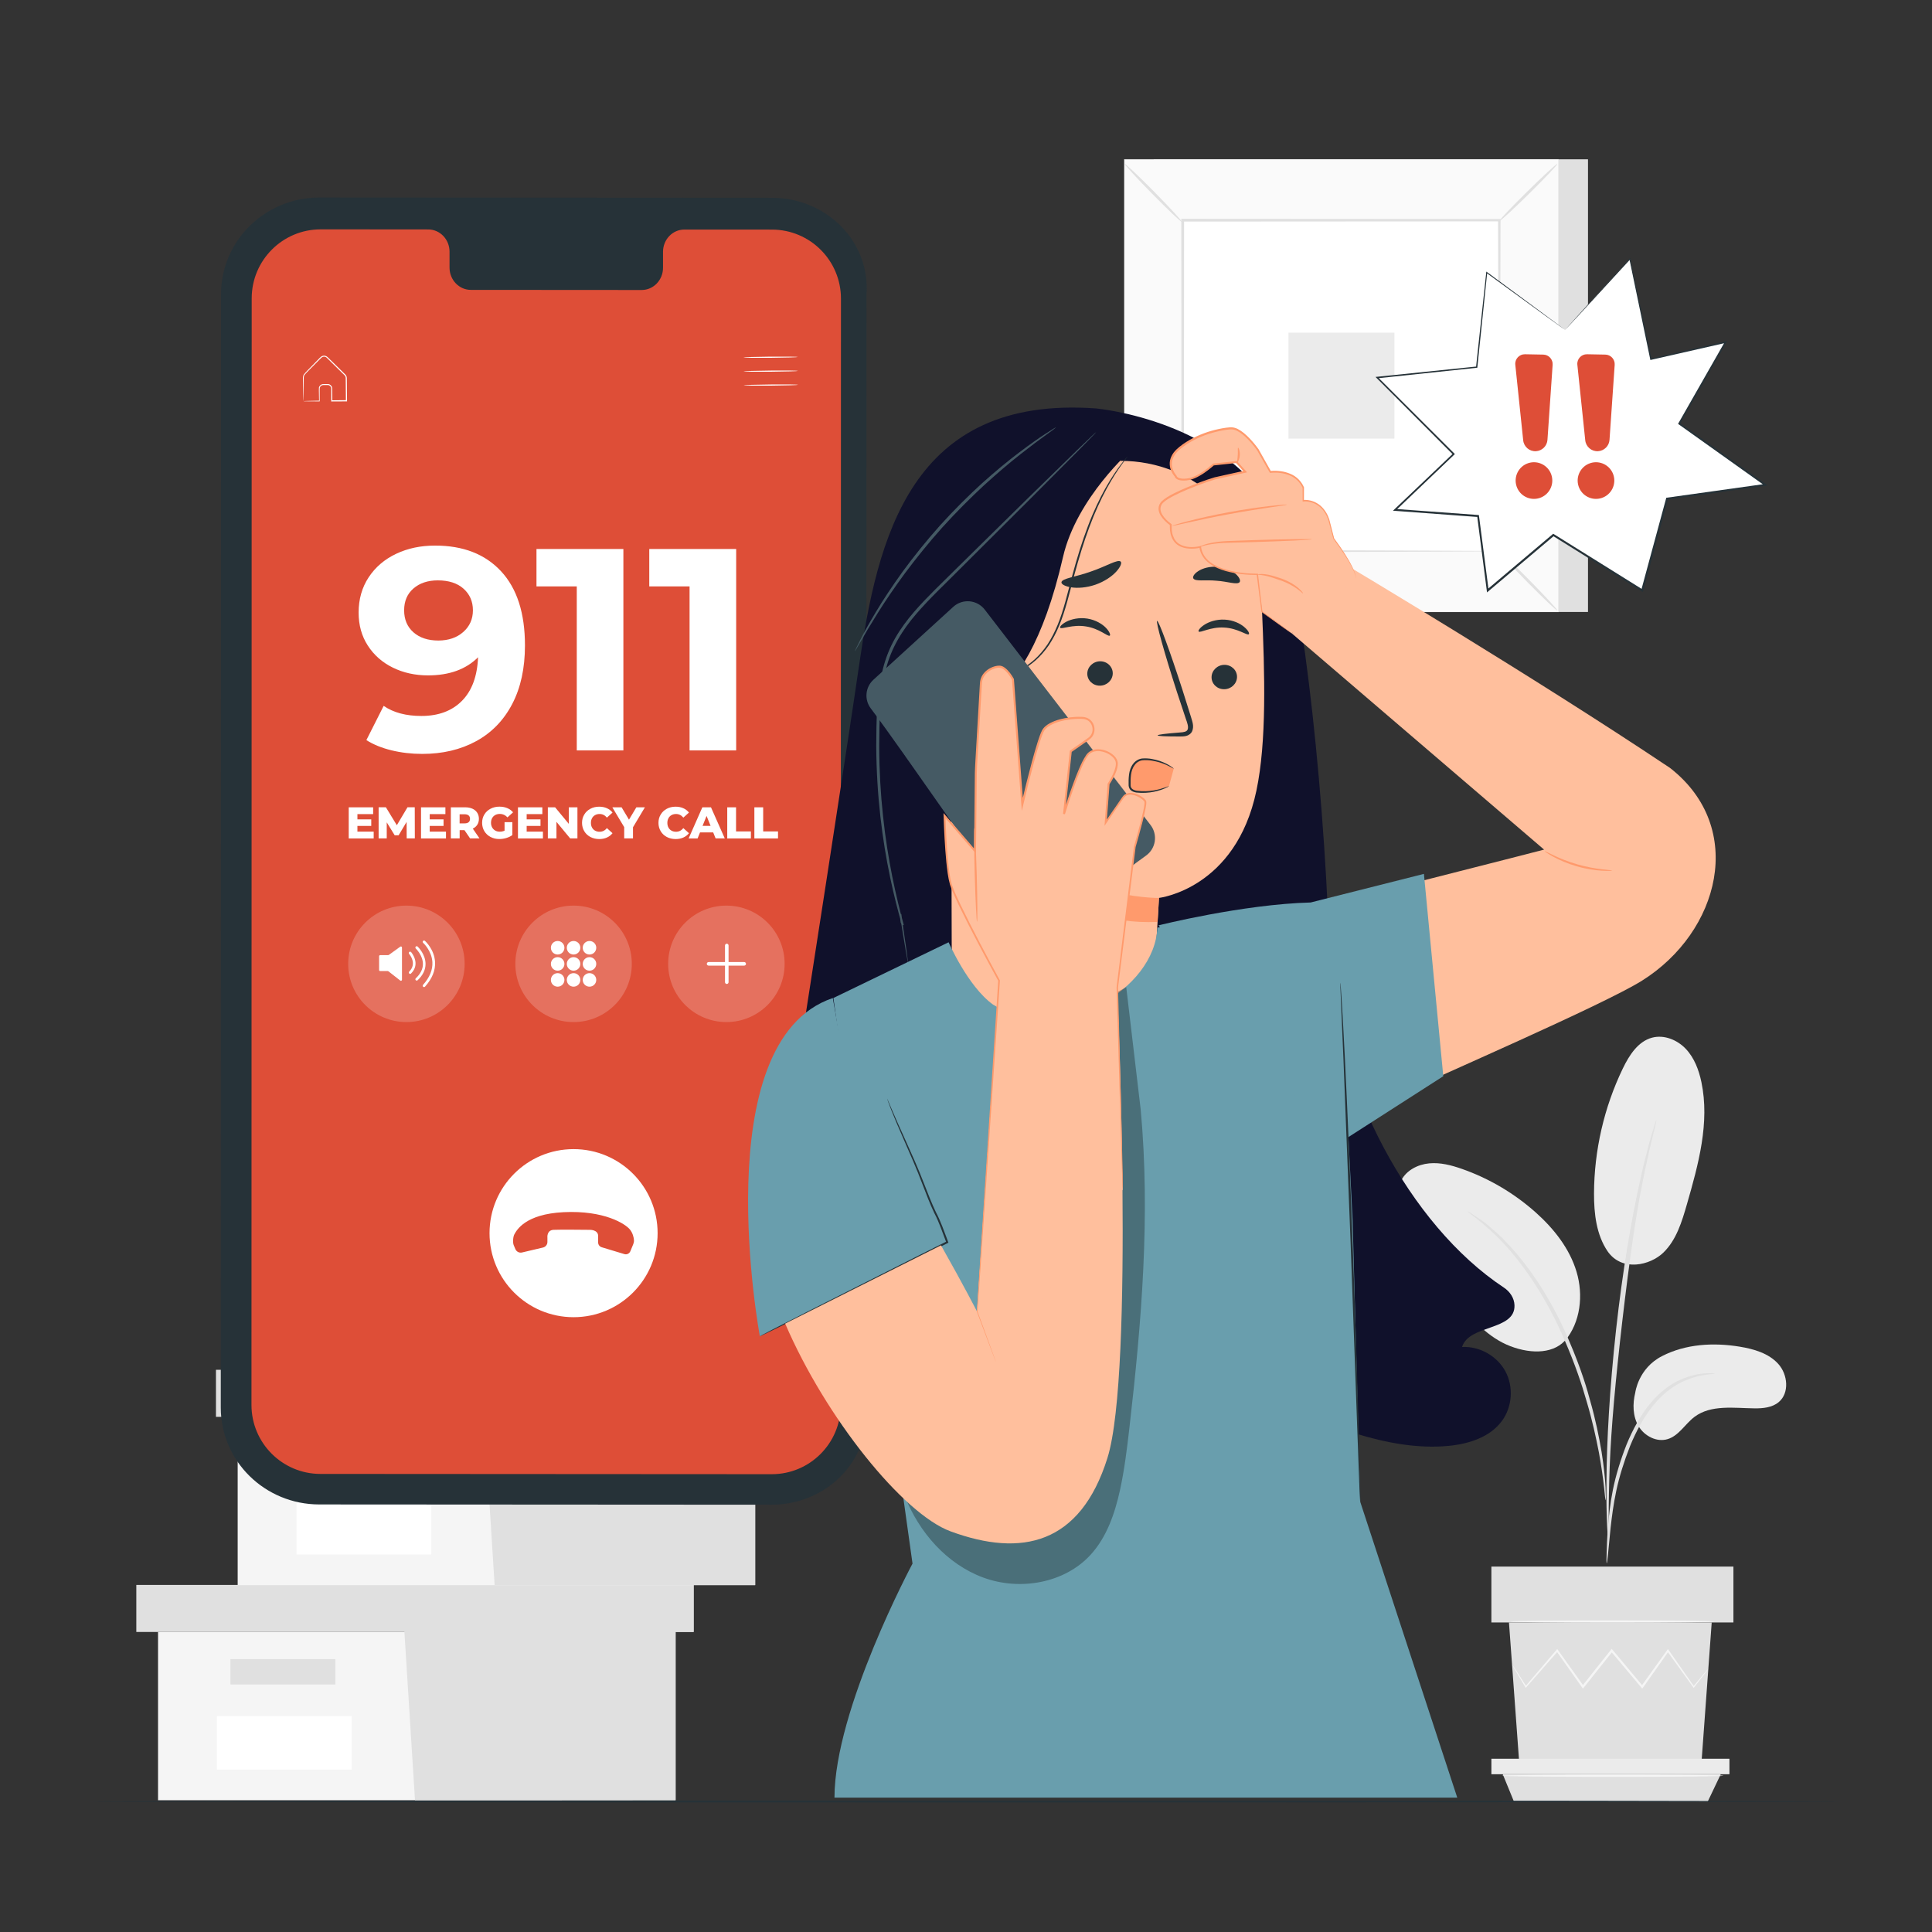 <?xml version="1.0" encoding="utf-8"?>
<!-- Generator: Adobe Illustrator 26.0.3, SVG Export Plug-In . SVG Version: 6.00 Build 0)  -->
<svg version="1.1" xmlns="http://www.w3.org/2000/svg" xmlns:xlink="http://www.w3.org/1999/xlink" x="0px" y="0px"
	 viewBox="0 0 500 500" style="enable-background:new 0 0 500 500;" xml:space="preserve">
<rect x="0" y="0" width="500" height="500" fill="#333333" stroke="none"/>
<style type="text/css">
	.st0{fill:#E0E0E0;}
	.st1{fill:#FAFAFA;}
	.st2{fill:#FFFFFF;}
	.st3{fill:#EBEBEB;}
	.st4{fill:#F5F5F5;}
	.st5{display:none;}
	.st6{display:inline;}
	.st7{fill:#263238;}
	.st8{fill:#DE4E37;}
	.st9{opacity:0.2;}
	.st10{fill:#10112B;}
	.st11{fill:#FFBF9D;}
	.st12{fill:#FF9A6C;}
	.st13{fill:#455A64;}
	.st14{fill:#699EAD;}
	.st15{opacity:0.3;}
</style>
<g id="Background_Complete">
	<g>
		<g>
			<g>
				<g>
					<g>
						<g>
							<g>
								<g>
									<g>
										<g>
											<rect x="298.59" y="41.23" class="st0" width="112.38" height="117.15"/>
										</g>
									</g>
								</g>
							</g>
						</g>
					</g>
				</g>
			</g>
		</g>
		<g>
			<g>
				<g>
					<g>
						<g>
							<g>
								<g>
									<g>
										<g>
											<rect x="290.98" y="41.23" class="st1" width="112.38" height="117.15"/>
										</g>
									</g>
								</g>
							</g>
						</g>
					</g>
				</g>
			</g>
			<g>
				<g>
					<g>
						<g>
							<g>
								<g>
									<g>
										<g>
											<path class="st0" d="M403.39,158.41H290.94V41.19h112.45V158.41z M291.01,158.34h112.31V41.26H291.01V158.34z"/>
										</g>
									</g>
								</g>
							</g>
						</g>
					</g>
				</g>
			</g>
		</g>
		<g>
			<g>
				<g>
					<g>
						<g>
							<g>
								<g>
									<g>
										<g>
											<rect x="306.08" y="56.98" class="st2" width="82.17" height="85.65"/>
										</g>
									</g>
								</g>
							</g>
						</g>
					</g>
				</g>
			</g>
		</g>
		<g>
			<g>
				<g>
					<g>
						<g>
							<g>
								<g>
									<g>
										<g>
											<g>
												<path class="st0" d="M306.08,143.2c0.06,0.08-0.72,0.97-2.03,2.36c-1.31,1.38-3.16,3.26-5.22,5.29
													c-2.07,2.04-3.97,3.85-5.37,5.14c-1.4,1.29-2.3,2.05-2.37,1.98c-0.07-0.07,0.7-0.96,2.02-2.35
													c1.31-1.38,3.16-3.26,5.23-5.31c2.07-2.04,3.98-3.86,5.38-5.15C305.12,143.88,306.02,143.12,306.08,143.2z"/>
											</g>
										</g>
									</g>
								</g>
							</g>
						</g>
					</g>
				</g>
			</g>
		</g>
		<g>
			<g>
				<g>
					<g>
						<g>
							<g>
								<g>
									<g>
										<g>
											<g>
												<path class="st0" d="M388.25,142.99c0.08-0.06,0.97,0.72,2.36,2.03c1.38,1.31,3.26,3.16,5.29,5.22
													c2.04,2.07,3.85,3.97,5.14,5.37c1.29,1.4,2.05,2.3,1.98,2.37c-0.07,0.07-0.96-0.7-2.35-2.02
													c-1.38-1.31-3.26-3.16-5.31-5.23c-2.04-2.07-3.86-3.98-5.15-5.38C388.93,143.95,388.17,143.05,388.25,142.99z"/>
											</g>
										</g>
									</g>
								</g>
							</g>
						</g>
					</g>
				</g>
			</g>
		</g>
		<g>
			<g>
				<g>
					<g>
						<g>
							<g>
								<g>
									<g>
										<g>
											<g>
												<path class="st0" d="M388.02,57.21c-0.06-0.08,0.72-0.97,2.03-2.36c1.31-1.38,3.16-3.26,5.22-5.29
													c2.07-2.04,3.97-3.85,5.37-5.14c1.4-1.29,2.3-2.05,2.37-1.98c0.07,0.07-0.7,0.96-2.02,2.35
													c-1.31,1.38-3.16,3.26-5.23,5.31c-2.07,2.04-3.98,3.86-5.38,5.15C388.99,56.53,388.09,57.28,388.02,57.21z"/>
											</g>
										</g>
									</g>
								</g>
							</g>
						</g>
					</g>
				</g>
			</g>
		</g>
		<g>
			<g>
				<g>
					<g>
						<g>
							<g>
								<g>
									<g>
										<g>
											<g>
												<path class="st0" d="M305.86,57.42c-0.08,0.06-0.97-0.72-2.36-2.03c-1.38-1.31-3.26-3.16-5.29-5.22
													c-2.04-2.07-3.85-3.97-5.14-5.37c-1.29-1.4-2.05-2.3-1.98-2.37c0.07-0.07,0.96,0.7,2.35,2.02
													c1.39,1.31,3.26,3.16,5.31,5.23c2.04,2.07,3.86,3.98,5.15,5.38C305.18,56.45,305.93,57.35,305.86,57.42z"/>
											</g>
										</g>
									</g>
								</g>
							</g>
						</g>
					</g>
				</g>
			</g>
		</g>
		<g>
			<g>
				<g>
					<g>
						<g>
							<g>
								<g>
									<g>
										<g>
											<g>
												<path class="st0" d="M388.02,142.63c-0.01-0.01-0.01-0.15-0.02-0.42c0-0.29-0.01-0.69-0.02-1.2
													c-0.01-1.07-0.02-2.62-0.04-4.62c-0.02-4.06-0.05-9.96-0.08-17.46c-0.04-15-0.09-36.37-0.16-61.96l0.32,0.32
													c-23.92,0.01-52.01,0.03-81.93,0.05h-0.01l0.36-0.36c-0.02,31.44-0.04,60.85-0.05,85.65l-0.31-0.31
													c24.55,0.07,45,0.12,59.33,0.16c7.16,0.03,12.79,0.06,16.67,0.08c1.91,0.02,3.38,0.03,4.41,0.04
													c0.48,0.01,0.86,0.01,1.14,0.02C387.88,142.62,388.02,142.62,388.02,142.63c0.01,0.01-0.12,0.01-0.36,0.02
													c-0.27,0-0.64,0.01-1.11,0.02c-1.01,0.01-2.46,0.02-4.35,0.04c-3.85,0.02-9.46,0.05-16.59,0.08
													c-14.38,0.04-34.89,0.09-59.53,0.16l-0.31,0l0-0.31c-0.01-24.8-0.03-54.21-0.05-85.65l0-0.36h0.36h0.01
													c29.92,0.02,58.01,0.03,81.93,0.05h0.32l0,0.32c-0.07,25.67-0.12,47.11-0.16,62.16c-0.04,7.46-0.06,13.34-0.08,17.38
													c-0.02,1.98-0.03,3.5-0.04,4.56c-0.01,0.5-0.01,0.88-0.02,1.16C388.04,142.51,388.03,142.63,388.02,142.63z"/>
											</g>
										</g>
									</g>
								</g>
							</g>
						</g>
					</g>
				</g>
			</g>
		</g>
		<g>
			<g>
				<g>
					<g>
						<g>
							<g>
								<g>
									<g>
										<g>
											<rect x="333.46" y="86.09" class="st3" width="27.42" height="27.42"/>
										</g>
									</g>
								</g>
							</g>
						</g>
					</g>
				</g>
			</g>
		</g>
	</g>
	<g>
		<g>
			<g>
				<g>
					<g>
						<path class="st3" d="M430.11,350.97c6.13-3.16,13.34-3.57,20.14-2.45c3.65,0.6,7.46,1.7,9.95,4.44
							c2.49,2.74,2.96,7.57,0.1,9.93c-1.7,1.4-4.07,1.62-6.27,1.59c-5.32-0.06-11.23-1-15.49,2.2c-2.43,1.83-4.04,4.87-6.94,5.76
							c-2.84,0.88-6.04-0.8-7.55-3.36c-1.51-2.56-1.56-5.76-0.85-8.65C423.2,360.45,423.93,354.15,430.11,350.97z"/>
					</g>
				</g>
			</g>
			<g>
				<g>
					<g>
						<path class="st3" d="M416.07,323.87c3.75,5.35,11.03,3.58,14.4,0.31c3.38-3.27,4.8-8,6.1-12.51
							c2.97-10.31,5.96-21.13,3.75-31.63c-0.66-3.14-1.83-6.27-4.04-8.6c-2.21-2.33-5.6-3.71-8.7-2.9c-3.67,0.97-5.95,4.57-7.6,7.99
							c-4.85,10.05-7.41,21.2-7.45,32.36C412.52,314.1,413.13,319.57,416.07,323.87"/>
					</g>
				</g>
			</g>
			<g>
				<g>
					<g>
						<path class="st3" d="M404.98,347.05c4.07-4.83,4.84-11.87,3.03-17.92c-1.81-6.05-5.9-11.19-10.61-15.39
							c-5.53-4.92-12.02-8.76-19-11.21c-2.75-0.97-5.65-1.73-8.55-1.45c-2.9,0.28-5.82,1.76-7.17,4.34c-2,3.81-0.08,8.44,1.99,12.21
							c3.65,6.65,7.83,13.01,12.48,19c3.74,4.82,8.03,9.58,13.73,11.76c5.7,2.18,11.62,1.92,14.64-2.03"/>
					</g>
				</g>
			</g>
			<g>
				<g>
					<g>
						<g>
							<path class="st0" d="M415.82,404.58c0.07,0,0.18-0.86,0.34-2.43c0.17-1.77,0.39-3.99,0.65-6.64
								c0.31-2.79,0.72-6.11,1.49-9.73c0.77-3.61,1.98-7.52,3.54-11.49c1.61-3.94,3.57-7.53,5.87-10.39
								c2.28-2.88,4.93-4.96,7.42-6.16c2.48-1.23,4.71-1.72,6.24-1.94c1.55-0.16,2.42-0.28,2.42-0.35c0-0.07-0.87-0.08-2.46-0.04
								c-1.58,0.11-3.9,0.51-6.51,1.69c-2.62,1.16-5.43,3.28-7.82,6.22c-2.41,2.93-4.44,6.59-6.08,10.6
								c-1.58,4.04-2.77,7.99-3.51,11.67c-0.74,3.68-1.07,7.04-1.29,9.85c-0.21,2.82-0.29,5.1-0.33,6.68
								C415.73,403.7,415.75,404.58,415.82,404.58z"/>
						</g>
					</g>
				</g>
			</g>
			<g>
				<g>
					<g>
						<g>
							<path class="st0" d="M416.27,399.48c0.03,0,0.06-0.39,0.07-1.13c0-0.85-0.01-1.92-0.01-3.23c-0.01-2.8-0.01-6.85,0.14-11.85
								c0.25-10.01,1.11-20.77,2.77-35.96c1.58-14.28,3.69-30.89,5.92-41.69c0.48-2.46,0.96-4.67,1.41-6.6
								c0.43-1.94,0.8-3.61,1.16-4.97c0.31-1.27,0.56-2.31,0.75-3.14c0.16-0.72,0.23-1.1,0.2-1.11c-0.03-0.01-0.17,0.35-0.39,1.06
								c-0.25,0.81-0.56,1.83-0.94,3.09c-0.42,1.34-0.84,3-1.33,4.94c-0.51,1.93-1.04,4.13-1.56,6.59
								c-2.21,9.79-4.55,23.47-6.23,38.68c-1.67,15.21-2.42,29.07-2.48,39.1c-0.06,5.02,0.05,9.08,0.18,11.88
								c0.08,1.31,0.15,2.38,0.2,3.22C416.19,399.09,416.24,399.48,416.27,399.48z"/>
						</g>
					</g>
				</g>
			</g>
			<g>
				<g>
					<g>
						<g>
							<path class="st0" d="M415.54,388.26c0.07,0,0.06-1.2-0.02-3.37c-0.12-2.17-0.42-5.3-1.03-9.13
								c-0.65-3.82-1.55-8.37-2.97-13.3c-0.61-2.26-2.06-7.66-5.56-15.74c-4.61-10.95-10.88-19.89-16.34-25.44
								c-1.28-1.47-2.7-2.53-3.84-3.57c-0.59-0.5-1.11-1-1.64-1.39c-0.53-0.37-1.03-0.71-1.49-1.03c-1.79-1.23-2.8-1.87-2.84-1.82
								c-0.16,0.22,4.02,2.68,9.3,8.3c5.26,5.6,11.35,14.49,15.93,25.34c2.55,5.89,4.33,11.14,5.59,15.6
								c1.46,4.89,2.43,9.38,3.16,13.17c0.7,3.8,1.1,6.89,1.34,9.04C415.33,387.07,415.47,388.26,415.54,388.26z"/>
						</g>
					</g>
				</g>
			</g>
		</g>
		<g>
			<g>
				<g>
					<polygon class="st0" points="390.52,419.89 393.2,456.57 440.31,456.57 442.99,419.89 					"/>
				</g>
			</g>
		</g>
		<g>
			<g>
				<g>
					<rect x="385.97" y="405.43" class="st0" width="62.64" height="14.46"/>
				</g>
			</g>
		</g>
		<g>
			<g>
				<g>
					<polygon class="st3" points="385.97,455.16 385.97,459.17 388.91,459.17 447.58,459.17 447.58,455.16 					"/>
				</g>
			</g>
		</g>
		<g>
			<g>
				<g>
					<polygon class="st0" points="391.8,466.22 388.91,459.17 445.33,459.17 441.97,466.22 					"/>
				</g>
			</g>
		</g>
		<g>
			<g>
				<g>
					<g>
						<path class="st4" d="M442.11,431.88c0.01,0.01-0.06,0.12-0.22,0.34c-0.19,0.25-0.42,0.56-0.7,0.93
							c-0.67,0.86-1.59,2.03-2.74,3.51l-0.12,0.16l-0.12-0.16c-1.73-2.39-4.03-5.57-6.74-9.33h0.39c-2.01,2.84-4.24,6-6.64,9.4
							l-0.21,0.29l-0.23-0.28c-2.45-2.92-5.11-6.08-7.87-9.37l0.45-0.01c-0.14,0.17-0.28,0.36-0.43,0.54
							c-2.44,3.06-4.81,6.02-7.04,8.83l-0.23,0.29l-0.22-0.31c-2.39-3.38-4.62-6.54-6.64-9.4l0.39,0.02
							c-3.27,3.73-6.05,6.89-8.18,9.32l-0.15,0.17l-0.11-0.19c-1.08-1.81-1.94-3.26-2.56-4.3c-0.27-0.47-0.48-0.84-0.66-1.15
							c-0.14-0.26-0.21-0.4-0.2-0.41c0.01-0.01,0.11,0.12,0.27,0.36c0.19,0.29,0.43,0.65,0.73,1.1c0.65,1.03,1.56,2.45,2.69,4.22
							l-0.26-0.02c2.1-2.46,4.83-5.66,8.05-9.43l0.2-0.24l0.18,0.26c2.04,2.84,4.29,5.99,6.7,9.36l-0.45-0.01
							c2.23-2.81,4.59-5.77,7.02-8.84c0.15-0.19,0.3-0.37,0.43-0.54l0.22-0.28l0.23,0.28c2.76,3.29,5.41,6.47,7.85,9.39l-0.44,0.02
							c2.42-3.38,4.68-6.53,6.71-9.35l0.2-0.27l0.19,0.27c2.66,3.79,4.91,7.02,6.6,9.43l-0.24-0.01c1.2-1.44,2.16-2.59,2.86-3.42
							c0.31-0.36,0.56-0.65,0.76-0.88C442.01,431.96,442.1,431.87,442.11,431.88z"/>
					</g>
				</g>
			</g>
		</g>
		<g>
			<g>
				<g>
					<g>
						<path class="st4" d="M443.65,419.65c0,0.16-11.81,0.29-26.37,0.29c-14.57,0-26.37-0.13-26.37-0.29
							c0-0.16,11.8-0.29,26.37-0.29C431.84,419.35,443.65,419.48,443.65,419.65z"/>
					</g>
				</g>
			</g>
		</g>
		<g>
			<g>
				<g>
					<g>
						<path class="st4" d="M446.03,459.56c0,0.16-12.83,0.29-28.65,0.29c-15.83,0-28.66-0.13-28.66-0.29
							c0-0.16,12.83-0.29,28.66-0.29C433.19,459.27,446.03,459.4,446.03,459.56z"/>
					</g>
				</g>
			</g>
		</g>
	</g>
	<g>
		<g>
			<g>
				<g>
					<g>
						<g>
							<g>
								<g>
									<polygon class="st4" points="40.9,422.35 40.9,465.9 104.59,465.9 174.84,465.9 174.84,422.35 									"/>
								</g>
							</g>
						</g>
					</g>
				</g>
			</g>
			<g>
				<g>
					<g>
						<g>
							<g>
								<g>
									<polygon class="st0" points="35.28,410.18 35.28,422.35 179.52,422.35 179.52,410.18 104.59,410.18 									"/>
								</g>
							</g>
						</g>
					</g>
				</g>
			</g>
			<g>
				<g>
					<g>
						<g>
							<g>
								<g>
									<polygon class="st0" points="107.4,465.9 174.84,465.9 174.84,422.35 179.52,422.35 179.52,410.18 104.59,410.18 
										104.59,421.23 									"/>
								</g>
							</g>
						</g>
					</g>
				</g>
			</g>
			<g>
				<g>
					<g>
						<g>
							<g>
								<g>
									<rect x="59.63" y="429.38" class="st0" width="27.16" height="6.56"/>
								</g>
							</g>
						</g>
					</g>
				</g>
			</g>
			<g>
				<g>
					<g>
						<g>
							<g>
								<g>
									<rect x="56.14" y="444.13" class="st2" width="34.88" height="13.84"/>
								</g>
							</g>
						</g>
					</g>
				</g>
			</g>
		</g>
	</g>
	<g>
		<g>
			<g>
				<g>
					<g>
						<g>
							<g>
								<g>
									<polygon class="st4" points="61.51,366.68 61.51,410.23 125.19,410.23 195.44,410.23 195.44,366.68 									"/>
								</g>
							</g>
						</g>
					</g>
				</g>
			</g>
			<g>
				<g>
					<g>
						<g>
							<g>
								<g>
									<polygon class="st0" points="55.89,354.5 55.89,366.68 200.13,366.68 200.13,354.5 125.19,354.5 									"/>
								</g>
							</g>
						</g>
					</g>
				</g>
			</g>
			<g>
				<g>
					<g>
						<g>
							<g>
								<g>
									<polygon class="st0" points="128.01,410.23 195.44,410.23 195.44,366.68 200.13,366.68 200.13,354.5 125.19,354.5 
										125.19,365.55 									"/>
								</g>
							</g>
						</g>
					</g>
				</g>
			</g>
			<g>
				<g>
					<g>
						<g>
							<g>
								<g>
									<rect x="80.24" y="373.7" class="st0" width="27.16" height="6.56"/>
								</g>
							</g>
						</g>
					</g>
				</g>
			</g>
			<g>
				<g>
					<g>
						<g>
							<g>
								<g>
									<rect x="76.74" y="388.46" class="st2" width="34.88" height="13.84"/>
								</g>
							</g>
						</g>
					</g>
				</g>
			</g>
		</g>
	</g>
</g>
<g id="Background_Simple" class="st5">
	<g class="st6">
		<path class="st4" d="M445.48,132.35l-2.57-4.23c-13.72-30.96-60.17-56.8-101.98-54.53c-5.3,0.29-10.58,1.05-15.79,2.17
			c-37.49,8.03-70.12,36.38-83.64,72.69c-7.95,21.36-10.17,45.94-25.27,62.89c-19.64,22.06-52.99,22.75-82.3,21.84
			c-29.32-0.91-62.69-0.13-82.23,22.01c-12.24,13.87-16.13,33.6-15.14,52.17c2.61,49.18,36.88,93.15,80.47,115.01
			c43.58,21.86,94.9,23.82,142.59,14.2c66.82-13.47,130.36-50.46,168.56-107.59C466.37,271.85,476.04,194.01,445.48,132.35z"/>
	</g>
</g>
<g id="Desk">
	<g>
		<g>
			<path class="st7" d="M476.87,466.22c0,0.14-101.58,0.26-226.86,0.26c-125.32,0-226.88-0.12-226.88-0.26
				c0-0.14,101.56-0.26,226.88-0.26C375.29,465.96,476.87,466.08,476.87,466.22z"/>
		</g>
	</g>
</g>
<g id="Device">
	<g>
		<g>
			<g>
				<g>
					<g>
						<g>
							<g>
								<g>
									<g>
										<path class="st7" d="M199.65,389.42l-117.03-0.07c-14.08-0.01-25.48-11.22-25.48-25.04l0.06-288.17
											c0-13.83,11.42-25.04,25.51-25.03l117.03,0.07c14.08,0.01,25.48,11.22,24.51,25.04l-0.06,288.17
											C225.15,378.22,213.73,389.43,199.65,389.42z"/>
									</g>
								</g>
							</g>
						</g>
					</g>
					<g>
						<g>
							<g>
								<g>
									<g>
										<path class="st8" d="M199.79,59.42l-22.69-0.01c-3.04,0-5.51,2.58-5.51,5.76l0,4.12c0,3.18-2.47,5.76-5.51,5.76
											l-44.23-0.03c-3.04,0-5.51-2.58-5.51-5.76l0-4.12c0-3.18-2.47-5.76-5.51-5.76l-7.98-0.01L83,59.36
											c-9.86-0.01-17.86,7.99-17.86,17.85l-0.06,286.38c0,9.86,7.99,17.85,17.84,17.86l116.8,0.07
											c9.86,0.01,17.86-7.99,17.86-17.85l0.06-286.38C217.64,67.42,209.65,59.43,199.79,59.42z"/>
									</g>
								</g>
							</g>
						</g>
					</g>
				</g>
			</g>
		</g>
		<g>
			<g>
				<g>
					<g>
						<g>
							<g>
								<g>
									<g>
										<path class="st2" d="M206.47,92.39c0,0.08-3.15,0.17-7.03,0.21c-3.88,0.03-7.03-0.01-7.03-0.09
											c0-0.08,3.15-0.17,7.03-0.21C203.32,92.27,206.47,92.31,206.47,92.39z"/>
									</g>
								</g>
							</g>
						</g>
					</g>
				</g>
			</g>
			<g>
				<g>
					<g>
						<g>
							<g>
								<g>
									<g>
										<path class="st2" d="M206.5,95.99c0,0.08-3.15,0.17-7.03,0.21c-3.89,0.03-7.03-0.01-7.03-0.09c0-0.08,3.15-0.17,7.03-0.21
											C203.35,95.86,206.5,95.9,206.5,95.99z"/>
									</g>
								</g>
							</g>
						</g>
					</g>
				</g>
			</g>
			<g>
				<g>
					<g>
						<g>
							<g>
								<g>
									<g>
										<path class="st2" d="M206.53,99.59c0,0.08-3.15,0.17-7.03,0.21c-3.88,0.03-7.03-0.01-7.03-0.09
											c0-0.08,3.15-0.17,7.03-0.21C203.38,99.46,206.53,99.5,206.53,99.59z"/>
									</g>
								</g>
							</g>
						</g>
					</g>
				</g>
			</g>
			<g>
				<g>
					<g>
						<g>
							<g>
								<g>
									<path class="st2" d="M78.56,103.81c0.01-0.01,0.11-0.01,0.29-0.02c0.23-0.01,0.5-0.02,0.81-0.03
										c0.77-0.02,1.77-0.04,3-0.07l-0.08,0.08c-0.01-0.67-0.02-1.39-0.04-2.18c0-0.4-0.03-0.79,0-1.25
										c0.08-0.47,0.5-0.88,1.01-0.93c0.48-0.01,0.91-0.03,1.43-0.01c0.54,0.07,1,0.59,0.99,1.16c0.01,1.02,0.02,2.08,0.04,3.18
										l-0.14-0.14c1.22-0.01,2.48-0.03,3.79-0.04l-0.14,0.15c-0.01-1.53-0.03-3.1-0.04-4.72c0-0.4-0.01-0.8-0.01-1.2
										c0-0.37-0.23-0.62-0.53-0.9c-0.56-0.55-1.11-1.1-1.66-1.63c-0.54-0.54-1.08-1.06-1.6-1.58c-0.26-0.26-0.52-0.51-0.77-0.76
										c-0.27-0.26-0.48-0.52-0.78-0.58c-0.3-0.08-0.63-0.02-0.87,0.17c-0.23,0.19-0.47,0.47-0.71,0.69
										c-0.47,0.47-0.92,0.93-1.36,1.37c-0.86,0.89-1.75,1.7-2.39,2.47c-0.27,0.42-0.17,0.94-0.19,1.41c0,0.47,0,0.91,0,1.33
										c0,0.82-0.01,1.54-0.01,2.15c-0.01,0.55-0.01,1-0.02,1.38C78.58,103.63,78.57,103.8,78.56,103.81
										c-0.01,0.01-0.02-0.15-0.03-0.46c-0.01-0.37-0.02-0.81-0.04-1.35c-0.01-0.62-0.03-1.34-0.05-2.17
										c-0.01-0.43-0.02-0.88-0.03-1.36c0-0.24-0.01-0.49-0.01-0.74c0-0.27,0.07-0.55,0.21-0.79c0.7-0.86,1.54-1.62,2.4-2.53
										c0.44-0.45,0.89-0.91,1.35-1.38c0.24-0.24,0.44-0.48,0.73-0.72c0.3-0.23,0.72-0.32,1.1-0.22c0.4,0.09,0.67,0.42,0.91,0.65
										c0.26,0.25,0.52,0.51,0.78,0.76c0.52,0.51,1.06,1.04,1.6,1.57c0.54,0.53,1.1,1.08,1.66,1.63c0.13,0.14,0.29,0.26,0.42,0.46
										c0.12,0.19,0.19,0.41,0.2,0.64c0,0.4,0.01,0.8,0.01,1.21c0.01,1.62,0.02,3.19,0.04,4.72l0,0.15l-0.15,0
										c-1.31,0.01-2.57,0.02-3.79,0.02l-0.14,0l0-0.14c-0.01-1.1-0.01-2.16-0.02-3.18c0.02-0.46-0.34-0.86-0.77-0.92
										c-0.44-0.02-0.95-0.01-1.37,0c-0.41,0.03-0.75,0.36-0.82,0.74c-0.04,0.38-0.01,0.83-0.02,1.21c0,0.78,0,1.51,0,2.18l0,0.09
										l-0.08,0c-1.25-0.01-2.27-0.02-3.05-0.02c-0.31-0.01-0.57-0.01-0.8-0.01C78.65,103.82,78.56,103.82,78.56,103.81z"/>
								</g>
							</g>
						</g>
					</g>
				</g>
			</g>
		</g>
		<g>
			<g>
				<g>
					<g>
						<g>
							<circle class="st2" cx="148.44" cy="319.14" r="21.75"/>
						</g>
					</g>
				</g>
			</g>
			<g>
				<g>
					<path class="st8" d="M135.1,324.14l5.43-1.28c0.67-0.16,1.14-0.76,1.14-1.44v-1.12c0,0-0.23-1.9,1.56-2.02
						c1.29-0.09,9.46,0,9.46,0s2.15-0.04,2.11,1.65v1.63c0,0.56,0.37,1.05,0.9,1.22l5.89,1.78c0.63,0.19,1.29-0.13,1.54-0.73
						l0.75-1.82c0.14-0.33,0.21-0.69,0.19-1.05c-0.04-0.71-0.31-1.82-1.01-2.72c-1.17-1.5-6.67-5.04-17.18-4.53
						c-10,0.49-12.18,4.7-12.75,5.71c-0.36,0.63-0.46,2.16-0.19,2.81c0.1,0.24,0.27,0.64,0.44,1.04
						C133.67,323.94,134.39,324.31,135.1,324.14z"/>
				</g>
			</g>
		</g>
		<g>
			<g class="st9">
				<g>
					<g>
						<circle class="st2" cx="148.44" cy="249.44" r="15.07"/>
					</g>
				</g>
			</g>
			<g>
				<g>
					<g>
						<circle class="st2" cx="144.32" cy="249.46" r="1.75"/>
					</g>
				</g>
				<g>
					<g>
						<path class="st2" d="M150.19,249.46c0,0.97-0.78,1.75-1.75,1.75c-0.97,0-1.75-0.78-1.75-1.75c0-0.97,0.78-1.75,1.75-1.75
							C149.41,247.71,150.19,248.49,150.19,249.46z"/>
					</g>
				</g>
				<g>
					<g>
						<path class="st2" d="M154.31,249.46c0,0.97-0.78,1.75-1.75,1.75s-1.75-0.78-1.75-1.75c0-0.97,0.78-1.75,1.75-1.75
							S154.31,248.49,154.31,249.46z"/>
					</g>
				</g>
				<g>
					<g>
						<path class="st2" d="M146.07,245.28c0,0.97-0.78,1.75-1.75,1.75c-0.97,0-1.75-0.78-1.75-1.75c0-0.97,0.78-1.75,1.75-1.75
							C145.29,243.52,146.07,244.31,146.07,245.28z"/>
					</g>
				</g>
				<g>
					<g>
						<path class="st2" d="M150.19,245.28c0,0.97-0.78,1.75-1.75,1.75c-0.97,0-1.75-0.78-1.75-1.75c0-0.97,0.78-1.75,1.75-1.75
							C149.41,243.52,150.19,244.31,150.19,245.28z"/>
					</g>
				</g>
				<g>
					<g>
						<path class="st2" d="M154.31,245.28c0,0.97-0.78,1.75-1.75,1.75s-1.75-0.78-1.75-1.75c0-0.97,0.78-1.75,1.75-1.75
							S154.31,244.31,154.31,245.28z"/>
					</g>
				</g>
				<g>
					<g>
						<path class="st2" d="M146.07,253.6c0,0.97-0.78,1.75-1.75,1.75c-0.97,0-1.75-0.78-1.75-1.75c0-0.97,0.78-1.75,1.75-1.75
							C145.29,251.85,146.07,252.63,146.07,253.6z"/>
					</g>
				</g>
				<g>
					<g>
						<path class="st2" d="M150.19,253.6c0,0.97-0.78,1.75-1.75,1.75c-0.97,0-1.75-0.78-1.75-1.75c0-0.97,0.78-1.75,1.75-1.75
							C149.41,251.85,150.19,252.63,150.19,253.6z"/>
					</g>
				</g>
				<g>
					<g>
						<path class="st2" d="M154.31,253.6c0,0.97-0.78,1.75-1.75,1.75s-1.75-0.78-1.75-1.75c0-0.97,0.78-1.75,1.75-1.75
							S154.31,252.63,154.31,253.6z"/>
					</g>
				</g>
			</g>
		</g>
		<g>
			<g class="st9">
				<g>
					<g>
						<circle class="st2" cx="105.18" cy="249.44" r="15.07"/>
					</g>
				</g>
			</g>
			<g>
				<g>
					<g>
						<path class="st2" d="M98.11,247.47v3.57c0,0.15,0.12,0.27,0.27,0.27h1.97c0.06,0,0.12,0.02,0.17,0.06l3.07,2.4
							c0.18,0.14,0.44,0.01,0.44-0.22v-8.34c0-0.22-0.25-0.35-0.43-0.22l-2.97,2.14c-0.05,0.03-0.1,0.05-0.16,0.05l-2.09,0.01
							C98.23,247.2,98.11,247.32,98.11,247.47z"/>
					</g>
				</g>
				<g>
					<g>
						<path class="st2" d="M109.74,255.46c-0.08,0-0.16-0.03-0.23-0.09c-0.14-0.13-0.15-0.35-0.03-0.49
							c1.72-1.91,2.53-3.89,2.42-5.88c-0.17-2.98-2.37-4.97-2.39-4.99c-0.14-0.13-0.16-0.34-0.03-0.49
							c0.13-0.14,0.34-0.16,0.49-0.03c0.1,0.09,2.44,2.21,2.62,5.47c0.12,2.18-0.75,4.32-2.59,6.38
							C109.93,255.42,109.83,255.46,109.74,255.46z"/>
					</g>
				</g>
				<g>
					<g>
						<path class="st2" d="M107.84,253.78c-0.09,0-0.18-0.04-0.25-0.11c-0.13-0.14-0.12-0.36,0.02-0.49
							c1.22-1.14,1.84-2.38,1.84-3.69c0-2.25-1.82-3.99-1.84-4.01c-0.14-0.13-0.15-0.35-0.02-0.49c0.13-0.14,0.35-0.15,0.49-0.02
							c0.08,0.08,2.05,1.95,2.05,4.51c0,1.51-0.69,2.93-2.05,4.2C108.01,253.75,107.92,253.78,107.84,253.78z"/>
					</g>
				</g>
				<g>
					<g>
						<path class="st2" d="M106.15,252.04c-0.09,0-0.18-0.03-0.25-0.1c-0.13-0.14-0.13-0.35,0-0.49c2.12-2.1,0.07-4.48-0.02-4.58
							c-0.13-0.14-0.11-0.36,0.03-0.49c0.14-0.13,0.36-0.11,0.49,0.03c0.03,0.03,2.57,2.96-0.02,5.53
							C106.33,252.01,106.24,252.04,106.15,252.04z"/>
					</g>
				</g>
			</g>
		</g>
		<g>
			<g class="st9">
				<g>
					<g>
						<circle class="st2" cx="187.99" cy="249.44" r="15.07"/>
					</g>
				</g>
			</g>
			<g>
				<g>
					<g>
						<path class="st2" d="M188.09,254.65c-0.25,0-0.46-0.21-0.46-0.46v-9.5c0-0.25,0.21-0.46,0.46-0.46s0.46,0.21,0.46,0.46v9.5
							C188.55,254.44,188.34,254.65,188.09,254.65z"/>
					</g>
				</g>
				<g>
					<g>
						<path class="st2" d="M192.6,249.9h-9.22c-0.25,0-0.46-0.21-0.46-0.46c0-0.25,0.21-0.46,0.46-0.46h9.22
							c0.25,0,0.46,0.21,0.46,0.46C193.06,249.69,192.86,249.9,192.6,249.9z"/>
					</g>
				</g>
			</g>
		</g>
		<g>
			<path class="st2" d="M129.68,147.85c4.12,4.44,6.18,10.84,6.18,19.18c0,5.91-1.1,10.97-3.31,15.19
				c-2.21,4.22-5.32,7.42-9.35,9.61c-4.02,2.19-8.66,3.28-13.93,3.28c-2.78,0-5.44-0.31-7.97-0.93c-2.53-0.62-4.69-1.5-6.48-2.64
				l4.47-8.86c2.53,1.74,5.78,2.61,9.76,2.61c4.42,0,7.92-1.3,10.5-3.91c2.58-2.61,3.97-6.37,4.17-11.28
				c-3.13,3.13-7.45,4.69-12.96,4.69c-3.33,0-6.36-0.67-9.09-2.01c-2.73-1.34-4.89-3.24-6.48-5.7c-1.59-2.46-2.38-5.3-2.38-8.53
				c0-3.47,0.87-6.53,2.61-9.16c1.74-2.63,4.11-4.65,7.11-6.07c3-1.42,6.34-2.12,10.02-2.12
				C119.85,141.18,125.56,143.41,129.68,147.85z M119.89,163.56c1.66-1.46,2.5-3.34,2.5-5.62c0-2.28-0.81-4.14-2.42-5.58
				c-1.61-1.44-3.83-2.16-6.67-2.16c-2.58,0-4.68,0.7-6.29,2.09c-1.61,1.39-2.42,3.28-2.42,5.66c0,2.38,0.81,4.28,2.42,5.7
				c1.61,1.41,3.76,2.12,6.44,2.12C116.08,165.76,118.23,165.03,119.89,163.56z"/>
			<path class="st2" d="M161.33,142.08v52.13h-12.06v-42.45h-10.43v-9.68H161.33z"/>
			<path class="st2" d="M190.52,142.08v52.13h-12.06v-42.45h-10.43v-9.68H190.52z"/>
		</g>
		<g>
			<path class="st2" d="M96.71,215.22v1.76h-6.46v-8.05h6.32v1.76H92.5v1.36h3.58v1.7H92.5v1.47H96.71z"/>
			<path class="st2" d="M105.25,216.98l-0.02-4.27l-2.07,3.47h-1.01l-2.06-3.36v4.15h-2.1v-8.05h1.88l2.83,4.65l2.76-4.65h1.88
				l0.02,8.05H105.25z"/>
			<path class="st2" d="M115.42,215.22v1.76h-6.46v-8.05h6.31v1.76h-4.06v1.36h3.58v1.7h-3.58v1.47H115.42z"/>
			<path class="st2" d="M120.2,214.84h-1.24v2.14h-2.28v-8.05h3.68c0.73,0,1.36,0.12,1.9,0.36c0.54,0.24,0.95,0.59,1.24,1.04
				c0.29,0.45,0.44,0.98,0.44,1.58c0,0.58-0.14,1.09-0.41,1.52c-0.27,0.43-0.66,0.77-1.17,1.02l1.74,2.53h-2.44L120.2,214.84z
				 M121.28,211.04c-0.24-0.21-0.59-0.31-1.06-0.31h-1.27v2.36h1.27c0.47,0,0.82-0.1,1.06-0.3c0.24-0.2,0.36-0.49,0.36-0.87
				C121.64,211.53,121.52,211.24,121.28,211.04z"/>
			<path class="st2" d="M130.59,212.78h2.01v3.34c-0.46,0.33-0.99,0.58-1.59,0.76c-0.6,0.18-1.2,0.26-1.79,0.26
				c-0.84,0-1.6-0.18-2.28-0.54c-0.68-0.36-1.2-0.85-1.59-1.49c-0.38-0.64-0.58-1.36-0.58-2.16c0-0.81,0.19-1.53,0.58-2.16
				c0.38-0.64,0.92-1.13,1.6-1.49c0.68-0.36,1.45-0.54,2.31-0.54c0.75,0,1.43,0.13,2.02,0.38c0.6,0.25,1.1,0.62,1.5,1.09l-1.45,1.31
				c-0.54-0.6-1.2-0.9-1.96-0.9c-0.69,0-1.25,0.21-1.67,0.63c-0.42,0.42-0.63,0.98-0.63,1.67c0,0.44,0.1,0.84,0.29,1.19
				c0.19,0.35,0.46,0.62,0.81,0.82c0.35,0.2,0.74,0.29,1.18,0.29c0.44,0,0.85-0.09,1.23-0.26V212.78z"/>
			<path class="st2" d="M140.51,215.22v1.76h-6.46v-8.05h6.31v1.76h-4.06v1.36h3.58v1.7h-3.58v1.47H140.51z"/>
			<path class="st2" d="M149.44,208.93v8.05h-1.88l-3.55-4.29v4.29h-2.23v-8.05h1.88l3.55,4.29v-4.29H149.44z"/>
			<path class="st2" d="M152.79,216.61c-0.67-0.36-1.2-0.85-1.58-1.49c-0.38-0.64-0.58-1.36-0.58-2.16c0-0.81,0.19-1.53,0.58-2.16
				c0.38-0.64,0.91-1.13,1.58-1.49c0.67-0.36,1.43-0.54,2.27-0.54c0.74,0,1.4,0.13,1.99,0.39c0.59,0.26,1.08,0.64,1.47,1.13
				l-1.45,1.31c-0.52-0.63-1.15-0.94-1.9-0.94c-0.44,0-0.83,0.1-1.17,0.29c-0.34,0.19-0.61,0.46-0.79,0.81
				c-0.19,0.35-0.28,0.75-0.28,1.2c0,0.45,0.09,0.85,0.28,1.2c0.19,0.35,0.45,0.62,0.79,0.81c0.34,0.19,0.73,0.29,1.17,0.29
				c0.74,0,1.38-0.31,1.9-0.94l1.45,1.31c-0.39,0.49-0.88,0.87-1.47,1.13c-0.59,0.26-1.25,0.39-1.99,0.39
				C154.22,217.14,153.46,216.96,152.79,216.61z"/>
			<path class="st2" d="M163.82,214.09v2.89h-2.28v-2.92l-3.07-5.13h2.4l1.91,3.2l1.91-3.2h2.21L163.82,214.09z"/>
			<path class="st2" d="M172.57,216.61c-0.67-0.36-1.2-0.85-1.58-1.49c-0.38-0.64-0.58-1.36-0.58-2.16c0-0.81,0.19-1.53,0.58-2.16
				c0.38-0.64,0.91-1.13,1.58-1.49c0.67-0.36,1.43-0.54,2.27-0.54c0.74,0,1.4,0.13,1.99,0.39c0.59,0.26,1.08,0.64,1.47,1.13
				l-1.45,1.31c-0.52-0.63-1.15-0.94-1.9-0.94c-0.44,0-0.83,0.1-1.17,0.29c-0.34,0.19-0.61,0.46-0.79,0.81
				c-0.19,0.35-0.28,0.75-0.28,1.2c0,0.45,0.09,0.85,0.28,1.2c0.19,0.35,0.45,0.62,0.79,0.81c0.34,0.19,0.73,0.29,1.17,0.29
				c0.74,0,1.38-0.31,1.9-0.94l1.45,1.31c-0.39,0.49-0.88,0.87-1.47,1.13c-0.59,0.26-1.25,0.39-1.99,0.39
				C173.99,217.14,173.24,216.96,172.57,216.61z"/>
			<path class="st2" d="M184.57,215.42h-3.4l-0.63,1.56h-2.32l3.55-8.05H184l3.57,8.05h-2.37L184.57,215.42z M183.9,213.74
				l-1.04-2.58l-1.04,2.58H183.9z"/>
			<path class="st2" d="M188.21,208.93h2.28v6.25h3.84v1.81h-6.12V208.93z"/>
			<path class="st2" d="M195.23,208.93h2.28v6.25h3.84v1.81h-6.12V208.93z"/>
		</g>
	</g>
</g>
<g id="Speech_Bubble">
	<g>
		<g>
			<g>
				<g>
					<g>
						<g>
							<g>
								<g>
									<g>
										<g>
											<polygon class="st2" points="405.05,85.38 384.77,70.52 382.18,95.01 356.39,97.71 376.2,117.51 361.04,131.96 
												382.51,133.54 385,152.81 401.99,138.46 425.01,152.81 431.44,129.06 456.86,125.49 434.58,109.64 446.59,88.54 
												427.25,92.96 421.81,67.01 											"/>
										</g>
										<g>
											<g>
												<path class="st7" d="M405.05,85.38c0,0,0.37-0.43,1.1-1.25c0.74-0.82,1.82-2.02,3.23-3.58c2.84-3.13,7-7.73,12.34-13.62
													l0.17-0.18l0.05,0.24c1.5,7.12,3.36,15.89,5.49,25.94l-0.21-0.14c5.88-1.35,12.4-2.85,19.34-4.45l0.45-0.1l-0.23,0.4
													c-3.71,6.53-7.74,13.63-11.99,21.11l-0.06-0.29c7.05,5.01,14.51,10.31,22.28,15.83l0.5,0.35l-0.6,0.08
													c-8.09,1.14-16.63,2.34-25.41,3.58l0.21-0.18c-2.05,7.57-4.22,15.58-6.43,23.75l-0.09,0.34l-0.3-0.18
													c-5.67-3.53-11.67-7.28-17.75-11.07c-1.76-1.1-3.52-2.19-5.26-3.28l0.31-0.02c-5.76,4.86-11.43,9.65-16.99,14.35
													l-0.36,0.31l-0.06-0.47c-0.85-6.55-1.68-12.98-2.49-19.27l0.23,0.22c-7.35-0.54-14.51-1.07-21.47-1.59l-0.55-0.04
													l0.4-0.38c5.22-4.97,10.29-9.79,15.17-14.44l0,0.33c-7.02-7.03-13.63-13.65-19.78-19.82l-0.31-0.31l0.43-0.04
													c9.43-0.97,18.02-1.86,25.79-2.66L382,95c1.03-9.58,1.91-17.72,2.64-24.49l0.02-0.22l0.18,0.13
													c6.54,4.83,11.58,8.55,15,11.08c1.7,1.26,3,2.23,3.88,2.88C404.6,85.03,405.05,85.38,405.05,85.38s-0.44-0.3-1.32-0.93
													c-0.89-0.64-2.19-1.58-3.9-2.82c-3.45-2.51-8.54-6.21-15.14-11.01l0.2-0.09c-0.7,6.77-1.55,14.92-2.55,24.5l-0.01,0.14
													l-0.14,0.01c-7.76,0.82-16.35,1.73-25.78,2.73l0.12-0.35c6.17,6.16,12.79,12.77,19.82,19.78l0.17,0.17l-0.17,0.16
													c-4.88,4.65-9.93,9.48-15.15,14.46l-0.15-0.42c6.96,0.51,14.12,1.03,21.47,1.57l0.21,0.01l0.03,0.2
													c0.82,6.3,1.65,12.72,2.5,19.27l-0.42-0.16c5.56-4.7,11.23-9.49,16.99-14.35l0.14-0.12l0.16,0.1
													c1.75,1.09,3.5,2.18,5.26,3.28c6.08,3.79,12.09,7.54,17.75,11.07l-0.39,0.15c2.21-8.17,4.39-16.18,6.44-23.75l0.04-0.16
													l0.17-0.02c8.78-1.23,17.32-2.43,25.42-3.56l-0.11,0.44c-7.76-5.53-15.22-10.84-22.26-15.86l-0.17-0.12l0.1-0.18
													c4.26-7.47,8.31-14.57,12.03-21.09l0.22,0.3c-6.94,1.58-13.46,3.06-19.35,4.4l-0.17,0.04L427.08,93
													c-2.09-10.06-3.91-18.84-5.39-25.96l0.22,0.06c-5.4,5.87-9.61,10.46-12.49,13.58c-1.42,1.54-2.51,2.72-3.26,3.52
													C405.43,84.99,405.05,85.38,405.05,85.38z"/>
											</g>
										</g>
									</g>
								</g>
							</g>
						</g>
					</g>
				</g>
			</g>
		</g>
		<g>
			<g>
				<g>
					<g>
						<path class="st8" d="M401.82,94.42l-1.34,19.42c-0.11,1.59-1.39,2.84-2.98,2.93l0,0c-1.68,0.09-3.13-1.15-3.3-2.82
							l-2.04-19.54c-0.16-1.48,1.02-2.76,2.51-2.73l4.74,0.09C400.82,91.8,401.92,93.01,401.82,94.42z"/>
					</g>
				</g>
			</g>
			<g>
				<g>
					<g>
						<path class="st8" d="M392.48,125.84c0.81,2.49,3.49,3.85,5.98,3.04c2.49-0.81,3.85-3.49,3.04-5.98
							c-0.81-2.49-3.49-3.85-5.98-3.04C393.03,120.67,391.67,123.35,392.48,125.84z"/>
					</g>
				</g>
			</g>
		</g>
		<g>
			<g>
				<g>
					<g>
						<path class="st8" d="M417.88,94.42l-1.34,19.42c-0.11,1.59-1.39,2.84-2.98,2.93l0,0c-1.68,0.09-3.13-1.15-3.3-2.82
							l-2.04-19.54c-0.16-1.48,1.02-2.76,2.51-2.73l4.74,0.09C416.87,91.8,417.98,93.01,417.88,94.42z"/>
					</g>
				</g>
			</g>
			<g>
				<g>
					<g>
						<path class="st8" d="M408.53,125.84c0.81,2.49,3.49,3.85,5.98,3.04c2.49-0.81,3.85-3.49,3.04-5.98
							c-0.81-2.49-3.49-3.85-5.98-3.04C409.08,120.67,407.72,123.35,408.53,125.84z"/>
					</g>
				</g>
			</g>
		</g>
	</g>
</g>
<g id="Character">
	<g>
		<g>
			<g>
				<g>
					<path class="st10" d="M391.95,337.81c-0.06-1.89-1.19-3.56-2.77-4.6c-24.6-16.28-43.13-52.36-45-82.91
						c-0.05-1.74-0.1-3.5-0.16-5.28c0-0.01,0-0.01,0-0.02l0,0c-1.54-45.93-7.96-98.79-13.63-110.77
						c-12.05-25.47-46.78-28.53-46.78-28.53c-47.95-3.43-56.51,33.41-61.35,66.97c-3.01,20.87-14.61,95.42-14.61,95.42l8.81,3.41
						c10.38,30.77,33.76,55.65,64.15,67.09c8.84,3.33,16.32,4.66,19.83,1.8c13.96,14.15,31.43,24.84,50.46,30.63
						c7.74,2.36,15.86,3.93,23.92,3.18c5.23-0.49,10.75-2.22,13.87-6.45c2.69-3.64,3.06-8.85,0.91-12.84
						c-2.15-3.99-6.7-6.55-11.22-6.31C380.19,342.72,392.15,344.45,391.95,337.81z"/>
				</g>
			</g>
			<g>
				<path class="st11" d="M300.74,247.13c0,0,17.52-7.53,26.58-9.24c9.05-1.71,72.29-18.01,72.29-18.01l-65.27-55.94l14.4-17.52
					c0,0,48.48,28.93,82.96,51.99c0,0,0.25,0.13,0.64,0.44c19.61,15.43,12.74,42.32-7.38,54.94c-10.02,6.29-53.96,25.24-62.48,29.39
					c-17.01,8.29-16.74,8.01-16.74,8.01L300.74,247.13z"/>
			</g>
			<g>
				<g>
					<g>
						<path class="st11" d="M289.98,119.27l-3-2.86l-32.42,13.06c-4.69,0.26-8.4,4.06-8.54,8.76l0.28,105.62
							c-0.04,7.16,1.39,13.37,5.72,19.07l4.55,6.01c10.38,13.71,31.74,12.58,39.95-2.52c0.57-1.06,0.97-1.98,1.15-2.73
							c0.17-0.94,0.43-1.56,0.48-2.36c0.96-8.5,1.02-15.87,1.02-15.87c0.58-9.33,0.77-13.16,0.77-13.07c0,0,19.86-2.28,25.22-27.77
							c2.67-12.68,2.17-30.11,1.42-47.28C325.55,133.6,309.07,119.25,289.98,119.27z"/>
					</g>
				</g>
				<g>
					<g>
						<g>
							<g>
								<g>
									<g>
										<g>
											<g>
												<g>
													<g>
														<path class="st7" d="M287.98,174.29c-0.03,1.74-1.52,3.16-3.34,3.16c-1.82,0.01-3.27-1.4-3.25-3.14
															c0.03-1.74,1.52-3.16,3.34-3.17C286.55,171.14,288,172.55,287.98,174.29z"/>
													</g>
												</g>
											</g>
										</g>
									</g>
								</g>
							</g>
						</g>
					</g>
				</g>
				<g>
					<g>
						<g>
							<g>
								<g>
									<g>
										<g>
											<g>
												<g>
													<g>
														<path class="st7" d="M320.14,175.21c-0.03,1.74-1.52,3.16-3.34,3.16c-1.82,0.01-3.27-1.4-3.25-3.14
															c0.03-1.74,1.52-3.16,3.34-3.17C318.71,172.06,320.17,173.47,320.14,175.21z"/>
													</g>
												</g>
											</g>
										</g>
									</g>
								</g>
							</g>
						</g>
					</g>
				</g>
				<g>
					<g>
						<g>
							<g>
								<g>
									<g>
										<g>
											<g>
												<g>
													<g>
														<g>
															<path class="st7" d="M323.19,164.14c-0.43,0.41-2.83-1.56-6.38-1.73c-3.54-0.22-6.23,1.48-6.6,1.02
																c-0.18-0.2,0.28-0.96,1.45-1.72c1.16-0.77,3.1-1.47,5.31-1.35c2.21,0.12,4.03,1.03,5.05,1.92
																C323.07,163.16,323.41,163.95,323.19,164.14z"/>
														</g>
													</g>
												</g>
											</g>
										</g>
									</g>
								</g>
							</g>
						</g>
					</g>
				</g>
				<g>
					<g>
						<g>
							<g>
								<g>
									<g>
										<g>
											<g>
												<g>
													<g>
														<g>
															<path class="st7" d="M287.21,164.5c-0.47,0.36-2.66-1.85-6.17-2.38c-3.5-0.58-6.35,0.83-6.67,0.34
																c-0.16-0.22,0.37-0.92,1.62-1.57c1.23-0.64,3.23-1.14,5.42-0.8c2.18,0.35,3.9,1.44,4.83,2.42
																C287.19,163.52,287.44,164.34,287.21,164.5z"/>
														</g>
													</g>
												</g>
											</g>
										</g>
									</g>
								</g>
							</g>
						</g>
					</g>
				</g>
				<g>
					<g>
						<g>
							<g>
								<g>
									<g>
										<g>
											<g>
												<g>
													<g>
														<path class="st7" d="M299.6,190.31c-0.01-0.2,2.22-0.47,5.81-0.75c0.91-0.05,1.78-0.19,1.96-0.8
															c0.25-0.64-0.08-1.64-0.47-2.71c-0.74-2.23-1.52-4.57-2.33-7.03c-3.23-10-5.51-18.21-5.11-18.33
															c0.4-0.13,3.35,7.88,6.57,17.88c0.77,2.47,1.51,4.82,2.22,7.06c0.29,1.05,0.82,2.24,0.29,3.58
															c-0.28,0.66-0.97,1.12-1.56,1.25c-0.59,0.15-1.1,0.13-1.55,0.14C301.83,190.61,299.6,190.51,299.6,190.31z"/>
													</g>
												</g>
											</g>
										</g>
									</g>
								</g>
							</g>
						</g>
					</g>
				</g>
				<g>
					<g>
						<g>
							<g>
								<g>
									<g>
										<g>
											<g>
												<g>
													<path class="st12" d="M299.95,232.39c0,0-17.34,0.25-33.95-10.9c0,0,7.76,18.22,33.59,17.1L299.95,232.39z"/>
												</g>
											</g>
										</g>
									</g>
								</g>
							</g>
						</g>
					</g>
				</g>
				<g>
					<g>
						<g>
							<g>
								<g>
									<g>
										<path class="st7" d="M274.7,150.69c0.13-1.02,3.68-1.36,7.63-2.78c3.98-1.34,6.98-3.28,7.71-2.56
											c0.33,0.35-0.04,1.36-1.15,2.58c-1.1,1.21-3,2.55-5.37,3.38c-2.38,0.82-4.7,0.95-6.31,0.69
											C275.58,151.74,274.66,151.18,274.7,150.69z"/>
									</g>
								</g>
							</g>
						</g>
					</g>
				</g>
				<g>
					<g>
						<g>
							<g>
								<g>
									<g>
										<path class="st7" d="M320.81,150.66c-0.66,0.77-3.06-0.18-6-0.37c-2.93-0.29-5.45,0.27-5.98-0.6
											c-0.23-0.42,0.2-1.21,1.33-1.92c1.11-0.71,2.93-1.24,4.95-1.07c2.01,0.17,3.73,0.98,4.71,1.86
											C320.8,149.43,321.1,150.28,320.81,150.66z"/>
									</g>
								</g>
							</g>
						</g>
					</g>
				</g>
				<g>
					<g>
						<path class="st10" d="M246.67,183.31c0,0,18.16,5.65,28.44-39.17c3.51-15.33,17.72-27.74,17.72-27.74l-5.76-1.73
							c0,0-35.81,10.09-36.41,10.54c-0.6,0.45-9.03,18.52-9.03,18.52L246.67,183.31z"/>
					</g>
				</g>
				<g>
					<g>
						<path class="st11" d="M251.14,181.64c0.09-1.91-1.89-6.53-3.77-6.92c-5.01-1.04-14.12-1.09-14.85,11.72
							c-0.99,17.51,16.79,14.9,16.85,14.4C249.42,200.44,250.83,188.25,251.14,181.64z"/>
					</g>
				</g>
				<g>
					<g>
						<path class="st12" d="M244.4,193.9c-0.07-0.06-0.32,0.2-0.85,0.4c-0.52,0.2-1.39,0.31-2.28-0.08
							c-1.81-0.78-3.2-3.81-3.11-6.97c0.05-1.6,0.47-3.1,1.1-4.32c0.61-1.25,1.49-2.1,2.43-2.21c0.94-0.16,1.57,0.43,1.75,0.94
							c0.21,0.5,0.08,0.85,0.17,0.88c0.05,0.05,0.39-0.27,0.29-1c-0.05-0.35-0.23-0.78-0.63-1.14c-0.4-0.37-1.01-0.57-1.66-0.54
							c-1.36,0.02-2.64,1.19-3.34,2.53c-0.77,1.35-1.28,3.03-1.33,4.82c-0.09,3.54,1.53,6.94,4.02,7.81
							c1.21,0.39,2.26,0.08,2.82-0.31C244.35,194.32,244.46,193.93,244.4,193.9z"/>
					</g>
				</g>
				<g>
					<g>
						<path class="st7" d="M258.98,174.74c-0.01-0.06,0.97-0.06,2.62-0.53c1.65-0.46,3.96-1.54,6.24-3.62
							c1.13-1.04,2.24-2.31,3.25-3.81c0.99-1.51,1.88-3.23,2.65-5.12c1.55-3.77,2.54-8.17,3.77-12.73
							c1.23-4.57,2.56-8.88,4.03-12.72c1.44-3.84,3.05-7.19,4.56-9.89c1.52-2.71,2.96-4.78,4.01-6.15c0.52-0.7,0.97-1.2,1.25-1.55
							c0.29-0.35,0.45-0.53,0.47-0.52c0.01,0.01-0.12,0.21-0.39,0.58c-0.26,0.37-0.69,0.89-1.18,1.6c-1.01,1.4-2.39,3.49-3.87,6.2
							c-1.47,2.71-3.03,6.05-4.45,9.89c-1.44,3.83-2.75,8.13-3.98,12.69c-1.22,4.55-2.23,8.97-3.82,12.78
							c-0.78,1.9-1.7,3.65-2.72,5.17c-1.04,1.51-2.19,2.8-3.35,3.84c-2.34,2.09-4.72,3.14-6.41,3.55
							C259.96,174.81,258.98,174.74,258.98,174.74z"/>
					</g>
				</g>
				<g>
					<g>
						<g>
							<path class="st13" d="M235.05,249.46c-0.02,0-0.08-0.28-0.19-0.85c-0.11-0.62-0.26-1.44-0.44-2.49
								c-0.37-2.25-0.9-5.45-1.58-9.51l0.42-0.06c0.09,0.64,0.19,1.34,0.29,2.07l-0.02-0.07c0.11,0.24,0.24,0.51,0.37,0.79
								l-0.44,0.16c-2.07-7.16-4.35-16.8-5.62-28.19c-0.65-5.69-1.03-11.81-1.07-18.23c0.06-6.4,0.02-13.2,1.73-19.99
								c0.71-2.81,1.78-5.5,3.18-7.95c1.4-2.45,3.07-4.68,4.84-6.74c3.56-4.11,7.4-7.65,10.9-11.16c7.07-6.95,13.44-13.22,18.8-18.5
								c5.34-5.21,9.68-9.44,12.72-12.42c1.48-1.42,2.65-2.54,3.49-3.35c0.38-0.35,0.68-0.63,0.92-0.86
								c0.21-0.19,0.32-0.28,0.33-0.27c0.01,0.01-0.08,0.12-0.28,0.33c-0.23,0.24-0.51,0.54-0.87,0.91
								c-0.81,0.83-1.95,1.99-3.38,3.45c-3.01,3.02-7.28,7.31-12.54,12.6c-5.33,5.31-11.66,11.62-18.68,18.62
								c-3.49,3.53-7.32,7.08-10.82,11.15c-3.5,4.05-6.52,8.84-7.85,14.38c-1.68,6.64-1.65,13.41-1.73,19.79
								c0.03,6.39,0.38,12.49,1,18.16c1.2,11.35,3.39,20.97,5.36,28.14l-0.44,0.16c-0.13-0.28-0.25-0.55-0.36-0.79l-0.01-0.03
								l0-0.03c-0.09-0.73-0.18-1.44-0.26-2.07l0.42-0.06c0.59,4.07,1.05,7.28,1.38,9.54c0.14,1.06,0.25,1.89,0.33,2.51
								C235.04,249.16,235.07,249.45,235.05,249.46z"/>
						</g>
					</g>
				</g>
				<g>
					<g>
						<g>
							<path class="st13" d="M221.26,168.5c-0.02-0.01,0.08-0.27,0.31-0.74c0.27-0.55,0.61-1.23,1.02-2.06
								c0.89-1.79,2.29-4.31,4.12-7.37c1.82-3.06,4.17-6.61,6.93-10.44c2.79-3.8,6.02-7.86,9.65-11.92
								c3.65-4.04,7.35-7.69,10.83-10.87c3.51-3.15,6.79-5.86,9.64-8c2.84-2.15,5.2-3.81,6.88-4.88c0.78-0.5,1.42-0.9,1.93-1.23
								c0.45-0.27,0.69-0.41,0.7-0.38c0.02,0.02-0.2,0.2-0.61,0.52c-0.5,0.36-1.11,0.81-1.85,1.36c-1.62,1.15-3.93,2.87-6.72,5.07
								c-2.8,2.19-6.02,4.93-9.49,8.09c-3.44,3.2-7.1,6.84-10.74,10.86c-3.61,4.04-6.84,8.07-9.65,11.83
								c-2.78,3.78-5.16,7.28-7.04,10.3c-1.89,3.01-3.36,5.48-4.33,7.22c-0.46,0.8-0.84,1.45-1.15,1.98
								C221.44,168.29,221.29,168.52,221.26,168.5z"/>
						</g>
					</g>
				</g>
			</g>
			<g>
				<g>
					<g>
						<path class="st13" d="M245.5,243.86c0,0-0.03-0.01-0.07-0.02C245.46,243.85,245.47,243.85,245.5,243.86z"/>
					</g>
					<g>
						<path class="st13" d="M245.43,243.84c-0.07-0.02-0.13-0.04-0.18-0.06C245.33,243.8,245.39,243.82,245.43,243.84z"/>
					</g>
					<g>
						<path class="st14" d="M377.14,465.23l-25.1-76.52l-1.98-72.72c-0.62-12.54-1.54-30.88-1.54-30.88
							c-8.19-25.62-34.23-47.25-34.23-47.25l-14.78,2.21c-0.57,15.99-24.97,30.51-42.52,19.91c-6.49-4.66-11.49-16.12-11.49-16.12
							l-29.82,14.42l20.48,146.38c0,0-20.2,37.69-20.2,60.57H377.14z"/>
					</g>
					<g>
						<path class="st13" d="M245.26,243.78c-0.06-0.02-0.12-0.04-0.17-0.06C245.13,243.74,245.18,243.75,245.26,243.78z"/>
					</g>
					<g>
						<path class="st13" d="M245.09,243.72C244.95,243.68,244.98,243.69,245.09,243.72L245.09,243.72z"/>
					</g>
				</g>
				<g class="st15">
					<g>
						<path d="M234.16,387.19c3.67,9.36,10.87,17.6,20.3,21.08c9.43,3.48,21.02,1.51,27.8-5.91c4.16-4.56,6.25-10.63,7.58-16.66
							c1.16-5.3,1.82-10.7,2.44-16.09c3.16-27.38,5.46-55.03,2.93-82.47l-3.74-31.68l-10.82,6.1l-5.02,112.82L234.16,387.19z"/>
					</g>
				</g>
				<g>
					<path class="st14" d="M299.8,239.49c0,0,21.73-5.46,39.4-5.93l29.31-7.4l5.01,52.36l-27.94,17.93L299.8,239.49z"/>
				</g>
				<g>
					<path class="st14" d="M248.11,320.01l-51.46,25.82c0,0-14.25-76.36,18.88-87.54l1.91,10.85L248.11,320.01z"/>
				</g>
				<g>
					<g>
						<path class="st7" d="M346.89,254.31c0.01,0,0.02,0.12,0.04,0.35c0.02,0.26,0.05,0.59,0.08,1.02c0.06,0.93,0.15,2.24,0.26,3.91
							c0.22,3.4,0.48,8.31,0.79,14.39c0.61,12.15,1.32,28.95,2,47.51c0.68,18.56,1.21,35.37,1.55,47.53
							c0.15,6.06,0.28,10.97,0.37,14.41c0.03,1.68,0.05,2.99,0.07,3.92c0,0.43,0,0.76,0,1.02c0,0.23-0.01,0.35-0.02,0.35
							c-0.01,0-0.02-0.12-0.04-0.35c-0.01-0.26-0.03-0.59-0.06-1.02c-0.04-0.93-0.1-2.24-0.17-3.91c-0.13-3.43-0.31-8.34-0.53-14.4
							c-0.44-12.19-1.04-28.98-1.7-47.52c-0.72-18.54-1.38-35.32-1.85-47.51c-0.26-6.05-0.48-10.97-0.62-14.4
							c-0.07-1.68-0.12-2.99-0.16-3.92c-0.01-0.43-0.02-0.76-0.03-1.02C346.88,254.43,346.88,254.31,346.89,254.31z"/>
					</g>
				</g>
				<g>
					<g>
						<path class="st7" d="M196.65,345.82c0-0.01,0.07-0.05,0.21-0.13c0.17-0.09,0.38-0.21,0.63-0.34c0.6-0.31,1.41-0.74,2.44-1.28
							c2.17-1.11,5.24-2.68,9.02-4.62c7.67-3.87,18.2-9.18,29.83-15.05c2.14-1.07,4.25-2.13,6.26-3.14l-0.12,0.32
							c-1.02-2.68-1.88-5.29-3.12-7.64c-1.15-2.42-2.05-4.82-2.92-7.08c-1.7-4.53-3.46-8.47-4.91-11.78
							c-1.45-3.3-2.58-5.97-3.31-7.83c-0.36-0.93-0.64-1.65-0.81-2.14c-0.18-0.49-0.26-0.75-0.25-0.76
							c0.02-0.01,0.13,0.24,0.33,0.72c0.22,0.52,0.52,1.22,0.89,2.11c0.78,1.83,1.96,4.48,3.45,7.76c1.48,3.29,3.29,7.22,5.02,11.75
							c0.88,2.25,1.79,4.64,2.93,7.03c1.25,2.36,2.15,5.02,3.16,7.67l0.08,0.22l-0.21,0.1c-2.01,1.01-4.11,2.06-6.25,3.14
							c-11.66,5.82-22.21,11.08-29.9,14.92c-3.81,1.87-6.9,3.39-9.09,4.47c-1.05,0.5-1.88,0.9-2.48,1.19
							c-0.26,0.12-0.48,0.22-0.65,0.3C196.73,345.8,196.66,345.83,196.65,345.82z"/>
					</g>
				</g>
			</g>
			<g>
				<path class="st12" d="M303.77,198.91c-1.97-1.37-4.31-2.21-6.7-2.4c-0.75-0.06-1.53-0.05-2.23,0.23
					c-1.06,0.43-1.78,1.46-2.12,2.55c-0.34,1.09-0.36,2.25-0.38,3.39c-0.01,0.43-0.01,0.89,0.2,1.27c0.37,0.7,1.28,0.91,2.07,0.97
					c2.7,0.23,5.46-0.28,7.91-1.45"/>
			</g>
			<g>
				<path class="st11" d="M203.2,342.54c10.51,24.44,30.5,49.25,42.82,53.78c18.36,6.76,33.55,3.4,40.58-18.98
					c7.03-22.38,2.53-121.8,2.53-121.8l-30.6-1.76l-5.67,85.66c0,0-3.38-6.65-9.33-17.15"/>
			</g>
			<g>
				<g>
					<g>
						<path class="st11" d="M334.33,163.94l-7.7-5.62l-1.18-9.66c0,0-13.92,0.36-14.77-7.1c0,0-8.03,2.13-7.64-5.75
							c0,0-4.09-2.77-2.59-5.33c1.49-2.56,13.02-6.36,13.66-6.58c0.64-0.21,8.18-1.81,8.18-1.81l-2.23-2.49l-5.97,0.64
							c0,0-3.62,3.41-6.61,3.84c-2.98,0.43-3.2-0.85-3.2-0.85s-3.41-3.62,1.07-7.25c4.48-3.62,10.23-4.9,13.21-5.11
							c2.98-0.21,6.98,5.54,6.98,5.54l3.25,5.76c0,0,6.39-0.85,8.52,4.05v3.41c0,0,4.69-0.64,6.61,4.9l1.28,4.9
							c0,0,5.54,7.25,5.75,10.23"/>
					</g>
					<g>
						<g>
							<path class="st12" d="M350.95,149.66c-0.02,0-0.05-0.26-0.18-0.76c-0.14-0.49-0.43-1.2-0.88-2.1
								c-0.92-1.78-2.51-4.28-4.79-7.3l-0.02-0.02l-0.01-0.03c-0.39-1.46-0.83-3.12-1.3-4.9l0,0.01c-0.42-1.22-1.12-2.47-2.23-3.41
								c-1.1-0.93-2.65-1.49-4.21-1.36l-0.21,0.02l0-0.2c0-1.05-0.01-2.22-0.01-3.41l0.02,0.08c-0.62-1.38-1.77-2.59-3.3-3.22
								c-1.51-0.65-3.28-0.86-5.02-0.69l-0.15,0.01l-0.07-0.12c-1.02-1.8-2.12-3.75-3.26-5.75l0.01,0.02
								c-0.69-0.96-1.47-1.9-2.32-2.78c-0.85-0.87-1.79-1.71-2.88-2.26c-0.55-0.27-1.12-0.41-1.73-0.37
								c-0.63,0.05-1.27,0.14-1.9,0.25c-1.27,0.23-2.54,0.55-3.8,0.96c-2.5,0.83-4.96,2.04-7.11,3.75
								c-1.07,0.83-1.97,1.92-2.26,3.23c-0.26,1.3,0.23,2.72,1.1,3.73l0.04,0.05l0.02,0.08c0.06,0.23,0.41,0.5,0.79,0.59
								c0.38,0.11,0.8,0.14,1.23,0.13c0.86-0.03,1.7-0.21,2.51-0.56c1.62-0.7,3.11-1.79,4.5-2.98c0.12-0.1,0.23-0.21,0.34-0.31
								l0.07-0.06l0.08-0.01c2.01-0.22,4-0.43,5.97-0.64l0.13-0.01l0.09,0.1c0.75,0.84,1.49,1.66,2.23,2.49l0.3,0.33l-0.44,0.1
								c-2.62,0.58-5.21,1.15-7.75,1.71c-2.5,0.74-4.89,1.68-7.22,2.62c-1.16,0.48-2.29,1-3.39,1.55c-1.08,0.56-2.17,1.15-2.99,1.95
								c-0.38,0.4-0.61,0.92-0.62,1.45c-0.01,0.54,0.18,1.08,0.46,1.56c0.58,0.96,1.44,1.77,2.34,2.42l0.1,0.07l0,0.13
								c0.02,0.49-0.01,0.99,0.04,1.48c0.09,0.48,0.12,0.97,0.32,1.4c0.3,0.9,0.88,1.69,1.68,2.15c1.6,0.94,3.6,0.88,5.31,0.51
								l0.24-0.05l0.02,0.23c0.17,1.65,1.14,3.05,2.38,3.97c1.24,0.94,2.68,1.52,4.09,1.93c2.83,0.81,5.6,1.05,8.09,1.06l0.15,0
								l0.02,0.14c0.45,3.83,0.83,7.02,1.14,9.67l-0.05-0.08c2.48,1.84,4.39,3.25,5.7,4.23c0.63,0.47,1.11,0.84,1.45,1.1
								c0.32,0.25,0.48,0.39,0.48,0.39s-0.18-0.11-0.52-0.34c-0.35-0.25-0.85-0.6-1.49-1.05c-1.33-0.95-3.26-2.34-5.77-4.14
								l-0.04-0.03l-0.01-0.05c-0.34-2.64-0.74-5.83-1.23-9.66l0.16,0.14c-2.53,0.01-5.31-0.21-8.2-1.02
								c-1.44-0.42-2.91-1-4.22-1.98c-1.31-0.95-2.38-2.47-2.56-4.24l0.26,0.18c-0.92,0.22-1.86,0.3-2.82,0.25
								c-0.96-0.06-1.95-0.27-2.82-0.8c-0.89-0.51-1.55-1.4-1.88-2.37c-0.22-0.48-0.25-1-0.35-1.51c-0.06-0.51-0.03-1.03-0.05-1.55
								l0.1,0.2c-0.96-0.7-1.84-1.51-2.49-2.57c-0.31-0.53-0.54-1.15-0.53-1.81c0.01-0.66,0.3-1.3,0.75-1.78
								c0.92-0.89,2.01-1.48,3.11-2.05c1.11-0.56,2.25-1.09,3.42-1.57c2.34-0.96,4.74-1.9,7.25-2.65c2.56-0.57,5.16-1.14,7.81-1.73
								l-0.14,0.43c-0.74-0.82-1.48-1.65-2.23-2.49l0.22,0.08c-1.97,0.21-3.96,0.42-5.97,0.64l0.15-0.07
								c-0.12,0.11-0.24,0.21-0.36,0.32c-1.42,1.21-2.94,2.32-4.64,3.06c-0.85,0.37-1.79,0.58-2.7,0.6
								c-0.46,0.01-0.93-0.01-1.39-0.15c-0.45-0.14-0.96-0.38-1.15-1l0.07,0.13c-0.99-1.15-1.52-2.69-1.23-4.19
								c0.16-0.74,0.5-1.41,0.92-2c0.23-0.28,0.46-0.56,0.72-0.81c0.27-0.24,0.53-0.49,0.8-0.71c2.2-1.75,4.72-2.98,7.27-3.83
								c1.28-0.42,2.57-0.74,3.87-0.97c0.65-0.11,1.3-0.2,1.95-0.25c0.69-0.05,1.39,0.13,1.98,0.42c1.18,0.61,2.13,1.48,3.01,2.37
								c0.87,0.91,1.65,1.85,2.36,2.84l0.01,0.01l0.01,0.01c1.13,2.01,2.22,3.96,3.24,5.76l-0.22-0.11
								c1.83-0.17,3.64,0.06,5.24,0.75c1.61,0.66,2.85,1.98,3.49,3.44l0.02,0.04l0,0.04c0,1.19-0.01,2.36-0.01,3.41l-0.21-0.18
								c1.71-0.13,3.31,0.48,4.47,1.47c1.16,1,1.88,2.31,2.3,3.57l0,0.01l0,0c0.46,1.78,0.88,3.44,1.26,4.91l-0.02-0.05
								c2.26,3.05,3.82,5.58,4.71,7.39c0.43,0.91,0.71,1.63,0.83,2.14C350.96,149.39,350.95,149.66,350.95,149.66z"/>
						</g>
					</g>
				</g>
				<g>
					<g>
						<path class="st12" d="M337.25,153.58c-0.06,0.06-0.57-0.47-1.52-1.16c-0.95-0.69-2.36-1.5-4.04-2.12
							c-1.7-0.6-3.25-1.13-4.4-1.34c-1.15-0.22-1.89-0.2-1.89-0.28c-0.01-0.06,0.74-0.21,1.95-0.08c1.22,0.13,2.8,0.61,4.53,1.22
							c1.73,0.64,3.17,1.53,4.09,2.32C336.87,152.92,337.29,153.55,337.25,153.58z"/>
					</g>
				</g>
				<g>
					<g>
						<path class="st12" d="M339.5,139.56c0,0.04-0.41,0.08-1.16,0.14c-0.86,0.05-1.91,0.11-3.16,0.18
							c-2.67,0.13-6.36,0.27-10.43,0.4c-2.03,0.06-3.97,0.11-5.74,0.16c-1.76,0.02-3.34,0.1-4.66,0.27
							c-1.32,0.16-2.37,0.39-3.07,0.61c-0.71,0.22-1.07,0.41-1.1,0.37c-0.02-0.02,0.32-0.28,1.03-0.56c0.7-0.28,1.76-0.57,3.09-0.78
							c1.33-0.22,2.93-0.34,4.7-0.38c1.78-0.06,3.71-0.13,5.74-0.2c4.07-0.12,7.76-0.21,10.43-0.24c1.25-0.01,2.31-0.01,3.16-0.01
							C339.09,139.5,339.5,139.52,339.5,139.56z"/>
					</g>
				</g>
				<g>
					<g>
						<path class="st12" d="M333.09,130.59c0,0.04-0.41,0.12-1.17,0.24c-0.87,0.13-1.94,0.29-3.21,0.48
							c-2.71,0.4-6.46,0.99-10.57,1.74c-4.11,0.76-7.82,1.55-10.5,2.15c-1.26,0.28-2.32,0.51-3.17,0.7
							c-0.75,0.16-1.17,0.23-1.18,0.2c-0.01-0.03,0.39-0.17,1.13-0.39c0.74-0.22,1.81-0.52,3.14-0.86c2.66-0.69,6.36-1.54,10.49-2.3
							c4.12-0.76,7.89-1.29,10.62-1.6c1.37-0.15,2.47-0.26,3.24-0.32C332.66,130.57,333.08,130.55,333.09,130.59z"/>
					</g>
				</g>
				<g>
					<g>
						<path class="st12" d="M320.42,115.87c0.13-0.04,0.5,0.8,0.44,1.9c-0.05,1.11-0.5,1.91-0.63,1.85
							c-0.14-0.05,0.06-0.87,0.11-1.87C320.4,116.74,320.28,115.91,320.42,115.87z"/>
					</g>
				</g>
			</g>
			<g>
				<g>
					<path class="st13" d="M225.36,183.34c8.46,11.2,30.49,43.63,39.46,55.24c1.89,2.45,7.4,1.54,9.83-0.37
						c5.78-4.55,15.9-12.45,21.94-16.78c2.56-1.84,3.09-5.42,1.17-7.92l-42.91-55.74c-1.99-2.58-5.76-2.91-8.16-0.71l-20.62,18.83
						C223.93,177.82,223.63,181.05,225.36,183.34z"/>
				</g>
				<g>
					<g>
						<path class="st11" d="M257.75,352.6l-4.89-13.15l5.67-85.66c0,0-11.29-20.57-12.54-25.08c-1.25-4.51-1.57-17.6-1.57-17.6
							l7.89,9.15c0,0,0.22-15.73,0.22-21c0,0,1.13-19.78,1.32-22.52c0.19-2.74,2.97-4.22,4.76-4.22s3.53,3.27,3.53,3.27l2.41,32.34
							c0,0,3.98-17.01,5.48-19.26c1.51-2.26,6.7-3.33,10.22-3.08c0.04,0,0.07,0.01,0.1,0.01c2.73,0.25,3.61,3.82,1.37,5.39
							l-4.63,3.24l-1.75,16.22c0,0,4.26-14.05,6.52-15.8c2.26-1.76,6.27,0,7.02,2.01c0.75,2.01-2.01,6.02-2.01,6.02l-0.75,10.03
							c0,0,3.01-4.26,4.49-6.52c1.48-2.26,5.29,0,5.75,1c0.46,1-2.72,11.83-2.72,11.83l-4.51,36.33l1.42,52.31"/>
					</g>
					<g>
						<g>
							<path class="st12" d="M290.55,307.86c0,0-0.02-0.3-0.05-0.9c-0.02-0.61-0.05-1.5-0.09-2.66c-0.07-2.35-0.18-5.81-0.32-10.3
								c-0.26-8.99-0.64-22.06-1.12-38.44l0-0.01l0-0.01c1.32-10.74,2.82-22.93,4.48-36.33l0-0.02l0-0.02
								c0.58-2.01,1.15-4.07,1.69-6.17c0.26-1.05,0.53-2.11,0.75-3.18c0.11-0.54,0.21-1.08,0.28-1.62c0.02-0.26,0.04-0.55,0-0.71
								c-0.1-0.19-0.3-0.38-0.49-0.56c-0.82-0.67-1.87-1.17-2.93-1.27c-0.53-0.04-1.06,0.06-1.47,0.36c-0.4,0.28-0.67,0.8-1.01,1.27
								c-1.3,1.89-2.62,3.81-3.95,5.75l-0.47,0.68l0.06-0.83c0.23-3.1,0.49-6.54,0.75-10.03l0-0.06l0.04-0.05
								c0.68-1.04,1.3-2.17,1.73-3.35c0.21-0.59,0.37-1.21,0.36-1.8c0-0.59-0.29-1.12-0.72-1.57c-0.86-0.88-2.08-1.45-3.32-1.61
								c-1.22-0.17-2.62,0.18-3.27,1.27c-0.72,1.06-1.28,2.29-1.8,3.51c-0.52,1.23-1.01,2.49-1.47,3.76
								c-0.93,2.54-1.79,5.14-2.61,7.77l-0.48-0.1c0.55-5.1,1.14-10.62,1.75-16.22l0.01-0.11l0.09-0.07
								c1.45-1.02,2.91-2.04,4.38-3.07c0.74-0.46,1.25-1.14,1.38-1.97c0.12-0.81-0.12-1.69-0.68-2.29
								c-0.56-0.64-1.38-0.86-2.27-0.86c-0.89-0.03-1.79,0.02-2.68,0.12c-1.78,0.22-3.58,0.64-5.15,1.48
								c-0.78,0.43-1.49,0.98-1.86,1.77c-0.38,0.8-0.67,1.68-0.96,2.55c-0.56,1.75-1.07,3.54-1.55,5.34
								c-0.97,3.6-1.87,7.24-2.74,10.92l-0.39,1.64l-0.13-1.68c-0.33-4.36-0.67-9.04-1.03-13.75c-0.47-6.26-0.93-12.46-1.39-18.6
								l0.03,0.1c-0.57-1.01-1.28-2.01-2.18-2.69c-0.88-0.74-2.1-0.39-3.12,0.08c-1.02,0.5-1.89,1.34-2.27,2.39
								c-0.2,0.52-0.24,1.07-0.27,1.67l-0.1,1.77c-0.28,4.72-0.55,9.39-0.82,14.01c-0.12,2.31-0.31,4.61-0.37,6.89
								c-0.02,2.29-0.05,4.56-0.07,6.82c-0.05,4.52-0.1,8.99-0.14,13.39l-0.01,0.65l-0.43-0.5c-2.67-3.1-5.29-6.15-7.88-9.15
								l0.42-0.16c0.12,4.06,0.32,8.07,0.69,11.99c0.21,1.95,0.41,3.91,0.93,5.75c0.61,1.81,1.45,3.56,2.26,5.27
								c3.32,6.86,6.81,13.36,10.18,19.57l0.03,0.06l0,0.06c-2.67,39.51-4.72,69.79-5.79,85.65l-0.01-0.04
								c1.62,4.4,2.83,7.69,3.63,9.89c0.39,1.09,0.69,1.91,0.89,2.46c0.2,0.55,0.28,0.82,0.28,0.82s-0.12-0.27-0.32-0.81
								c-0.21-0.55-0.52-1.37-0.93-2.45c-0.83-2.19-2.06-5.47-3.71-9.86l-0.01-0.02l0-0.02c1.03-15.86,2.98-46.15,5.54-85.66
								l0.03,0.12c-3.38-6.21-6.88-12.7-10.22-19.58c-0.82-1.73-1.66-3.46-2.29-5.34c-0.54-1.91-0.73-3.87-0.95-5.83
								c-0.38-3.94-0.58-7.95-0.71-12.03l-0.02-0.68l0.45,0.52c2.59,3,5.22,6.05,7.89,9.15l-0.43,0.16
								c0.04-4.4,0.09-8.87,0.13-13.39c0.02-2.26,0.05-4.54,0.07-6.83c0.06-2.29,0.25-4.59,0.36-6.9c0.27-4.63,0.54-9.3,0.82-14.03
								l0.1-1.77c0.02-0.57,0.07-1.23,0.3-1.82c0.44-1.2,1.41-2.12,2.52-2.67c0.56-0.28,1.16-0.47,1.79-0.55
								c0.3-0.03,0.66-0.05,0.99,0.06c0.33,0.09,0.61,0.27,0.87,0.45c1.02,0.78,1.72,1.8,2.33,2.87l0.03,0.04l0,0.06
								c0.46,6.13,0.92,12.33,1.39,18.6c0.35,4.71,0.7,9.38,1.03,13.75l-0.51-0.04c0.87-3.68,1.78-7.33,2.75-10.94
								c0.49-1.8,0.99-3.59,1.56-5.36c0.29-0.89,0.58-1.76,0.99-2.63c0.42-0.9,1.25-1.53,2.07-1.98c1.68-0.89,3.51-1.3,5.34-1.53
								c0.92-0.11,1.84-0.16,2.76-0.12c0.9-0.02,1.99,0.26,2.63,1.03c0.67,0.72,0.95,1.75,0.81,2.72c-0.08,0.48-0.26,0.95-0.54,1.35
								c-0.28,0.39-0.68,0.73-1.04,0.97c-1.47,1.03-2.93,2.05-4.38,3.06l0.11-0.18c-0.61,5.6-1.21,11.13-1.76,16.22l-0.48-0.1
								c0.82-2.64,1.68-5.24,2.62-7.8c0.46-1.28,0.96-2.54,1.49-3.78c0.54-1.24,1.09-2.47,1.86-3.6c0.17-0.29,0.46-0.55,0.72-0.79
								c0.29-0.21,0.61-0.37,0.94-0.5c0.67-0.24,1.38-0.26,2.06-0.18c1.36,0.19,2.65,0.78,3.61,1.76c0.47,0.48,0.85,1.17,0.85,1.88
								c0.01,0.7-0.17,1.35-0.38,1.97c-0.45,1.24-1.08,2.37-1.79,3.45l0.04-0.11c-0.26,3.49-0.52,6.93-0.76,10.03l-0.41-0.15
								c1.33-1.93,2.65-3.85,3.95-5.74l0.49-0.71c0.18-0.24,0.37-0.5,0.64-0.68c0.51-0.38,1.17-0.49,1.76-0.44
								c1.2,0.12,2.28,0.64,3.18,1.37c0.22,0.2,0.44,0.39,0.6,0.7c0.11,0.38,0.05,0.65,0.03,0.94c-0.07,0.56-0.17,1.11-0.29,1.65
								c-0.22,1.09-0.49,2.15-0.76,3.2c-0.54,2.11-1.12,4.17-1.7,6.19l0.01-0.03c-1.68,13.4-3.21,25.59-4.55,36.32l0-0.02
								c0.41,16.39,0.74,29.46,0.97,38.45c0.1,4.48,0.18,7.95,0.24,10.3c0.02,1.16,0.04,2.05,0.05,2.66
								C290.56,307.55,290.55,307.86,290.55,307.86z"/>
						</g>
					</g>
				</g>
				<g>
					<g>
						<path class="st12" d="M252.86,238.58c-0.07,0-0.17-1.35-0.28-3.55s-0.22-5.23-0.32-8.59c-0.09-3.36-0.15-6.39-0.16-8.59
							c-0.01-2.2,0.01-3.56,0.08-3.56c0.07,0,0.17,1.36,0.28,3.55c0.11,2.2,0.22,5.23,0.32,8.59c0.09,3.35,0.15,6.39,0.16,8.59
							C252.96,237.21,252.93,238.58,252.86,238.58z"/>
					</g>
				</g>
			</g>
			<g>
				<g>
					<path class="st7" d="M302.51,203.47c0.01,0.03-0.32,0.24-0.98,0.53c-0.65,0.29-1.64,0.65-2.9,0.91
						c-1.27,0.25-2.8,0.39-4.52,0.2c-0.43-0.07-0.9-0.19-1.31-0.48c-0.43-0.28-0.68-0.84-0.71-1.33c-0.03-0.96-0.02-1.88,0.11-2.89
						c0.13-0.99,0.46-1.97,1.06-2.74c0.58-0.78,1.49-1.3,2.38-1.38c1.76-0.14,3.26,0.26,4.49,0.64c1.22,0.41,2.14,0.92,2.75,1.3
						c0.6,0.39,0.9,0.65,0.88,0.68c-0.05,0.09-1.33-0.9-3.74-1.63c-1.19-0.33-2.72-0.67-4.32-0.52c-0.79,0.09-1.53,0.52-2.04,1.22
						c-0.53,0.69-0.83,1.56-0.95,2.5c-0.12,0.92-0.13,1.91-0.11,2.77c0.01,0.87,0.79,1.27,1.59,1.39c1.62,0.21,3.15,0.12,4.38-0.08
						C301.06,204.13,302.48,203.38,302.51,203.47z"/>
				</g>
			</g>
			<g>
				<g>
					<path class="st12" d="M417.22,225.29c0,0.06-1.03,0.14-2.71,0.04c-1.67-0.1-3.98-0.42-6.44-1.13
						c-2.46-0.71-4.59-1.66-6.05-2.46c-1.47-0.8-2.3-1.42-2.27-1.47c0.04-0.07,0.94,0.43,2.44,1.14c1.49,0.71,3.61,1.59,6.03,2.29
						c2.42,0.69,4.68,1.07,6.33,1.26C416.19,225.16,417.22,225.21,417.22,225.29z"/>
				</g>
			</g>
		</g>
	</g>
</g>
</svg>
